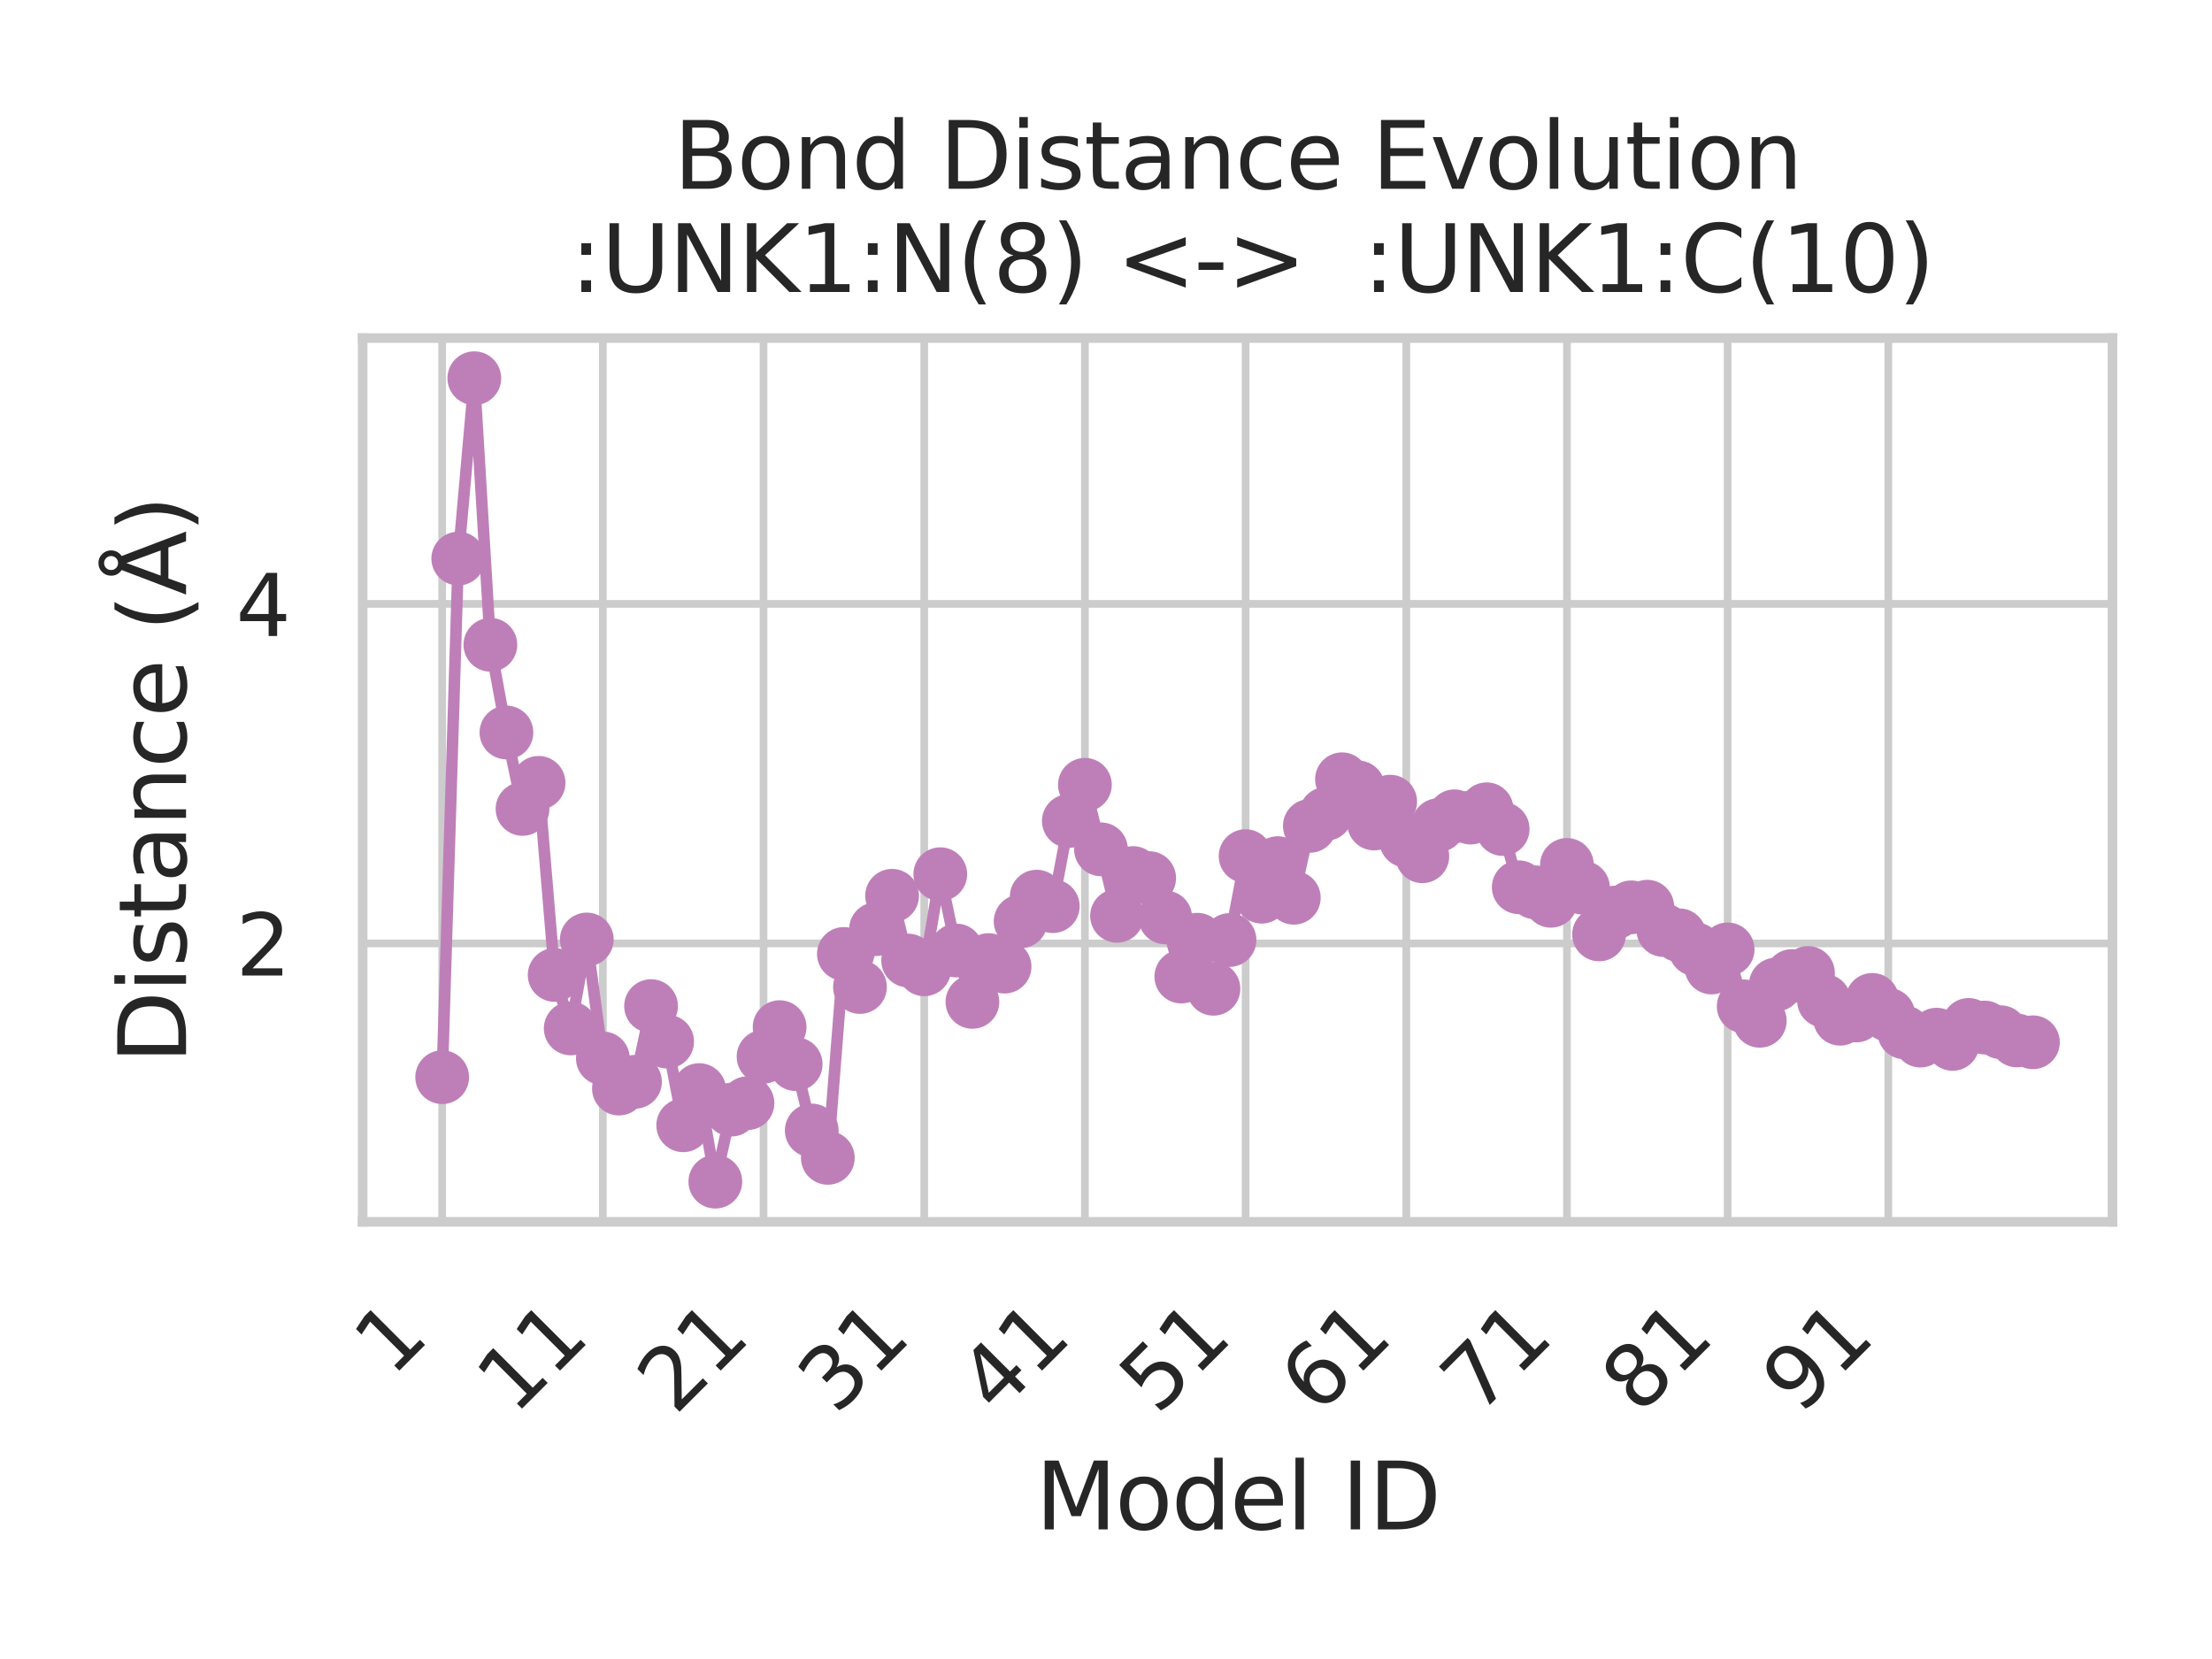 <?xml version="1.0" encoding="utf-8" standalone="no"?>
<!DOCTYPE svg PUBLIC "-//W3C//DTD SVG 1.1//EN"
  "http://www.w3.org/Graphics/SVG/1.1/DTD/svg11.dtd">
<svg xmlns:xlink="http://www.w3.org/1999/xlink" width="288pt" height="216pt" viewBox="0 0 288 216" xmlns="http://www.w3.org/2000/svg" version="1.1">
 <defs>
  <style type="text/css">*{stroke-linejoin: round; stroke-linecap: butt}</style>
 </defs>
 <g id="figure_1">
  <g id="patch_1">
   <path d="M 0 216 
L 288 216 
L 288 0 
L 0 0 
z
" style="fill: #ffffff"/>
  </g>
  <g id="axes_1">
   <g id="patch_2">
    <path d="M 47.216 159.079 
L 275.04 159.079 
L 275.04 44.016 
L 47.216 44.016 
z
" style="fill: #ffffff"/>
   </g>
   <g id="matplotlib.axis_1">
    <g id="xtick_1">
     <g id="line2d_1">
      <path d="M 57.572 159.079 
L 57.572 44.016 
" clip-path="url(#p41e2ea36af)" style="fill: none; stroke: #cccccc; stroke-linecap: round"/>
     </g>
     <g id="text_1">
      <!-- 1 -->
      <g style="fill: #262626" transform="translate(51.005 179.438) rotate(-45) scale(0.11 -0.11)">
       <defs>
        <path id="DejaVuSans-31" d="M 794 531 
L 1825 531 
L 1825 4091 
L 703 3866 
L 703 4441 
L 1819 4666 
L 2450 4666 
L 2450 531 
L 3481 531 
L 3481 0 
L 794 0 
L 794 531 
z
" transform="scale(0.016)"/>
       </defs>
       <use xlink:href="#DejaVuSans-31"/>
      </g>
     </g>
    </g>
    <g id="xtick_2">
     <g id="line2d_2">
      <path d="M 78.492 159.079 
L 78.492 44.016 
" clip-path="url(#p41e2ea36af)" style="fill: none; stroke: #cccccc; stroke-linecap: round"/>
     </g>
     <g id="text_2">
      <!-- 11 -->
      <g style="fill: #262626" transform="translate(66.977 184.387) rotate(-45) scale(0.11 -0.11)">
       <use xlink:href="#DejaVuSans-31"/>
       <use xlink:href="#DejaVuSans-31" x="63.623"/>
      </g>
     </g>
    </g>
    <g id="xtick_3">
     <g id="line2d_3">
      <path d="M 99.413 159.079 
L 99.413 44.016 
" clip-path="url(#p41e2ea36af)" style="fill: none; stroke: #cccccc; stroke-linecap: round"/>
     </g>
     <g id="text_3">
      <!-- 21 -->
      <g style="fill: #262626" transform="translate(87.897 184.387) rotate(-45) scale(0.11 -0.11)">
       <defs>
        <path id="DejaVuSans-32" d="M 1228 531 
L 3431 531 
L 3431 0 
L 469 0 
L 469 531 
Q 828 903 1448 1529 
Q 2069 2156 2228 2338 
Q 2531 2678 2651 2914 
Q 2772 3150 2772 3378 
Q 2772 3750 2511 3984 
Q 2250 4219 1831 4219 
Q 1534 4219 1204 4116 
Q 875 4013 500 3803 
L 500 4441 
Q 881 4594 1212 4672 
Q 1544 4750 1819 4750 
Q 2544 4750 2975 4387 
Q 3406 4025 3406 3419 
Q 3406 3131 3298 2873 
Q 3191 2616 2906 2266 
Q 2828 2175 2409 1742 
Q 1991 1309 1228 531 
z
" transform="scale(0.016)"/>
       </defs>
       <use xlink:href="#DejaVuSans-32"/>
       <use xlink:href="#DejaVuSans-31" x="63.623"/>
      </g>
     </g>
    </g>
    <g id="xtick_4">
     <g id="line2d_4">
      <path d="M 120.333 159.079 
L 120.333 44.016 
" clip-path="url(#p41e2ea36af)" style="fill: none; stroke: #cccccc; stroke-linecap: round"/>
     </g>
     <g id="text_4">
      <!-- 31 -->
      <g style="fill: #262626" transform="translate(108.818 184.387) rotate(-45) scale(0.11 -0.11)">
       <defs>
        <path id="DejaVuSans-33" d="M 2597 2516 
Q 3050 2419 3304 2112 
Q 3559 1806 3559 1356 
Q 3559 666 3084 287 
Q 2609 -91 1734 -91 
Q 1441 -91 1130 -33 
Q 819 25 488 141 
L 488 750 
Q 750 597 1062 519 
Q 1375 441 1716 441 
Q 2309 441 2620 675 
Q 2931 909 2931 1356 
Q 2931 1769 2642 2001 
Q 2353 2234 1838 2234 
L 1294 2234 
L 1294 2753 
L 1863 2753 
Q 2328 2753 2575 2939 
Q 2822 3125 2822 3475 
Q 2822 3834 2567 4026 
Q 2313 4219 1838 4219 
Q 1578 4219 1281 4162 
Q 984 4106 628 3988 
L 628 4550 
Q 988 4650 1302 4700 
Q 1616 4750 1894 4750 
Q 2613 4750 3031 4423 
Q 3450 4097 3450 3541 
Q 3450 3153 3228 2886 
Q 3006 2619 2597 2516 
z
" transform="scale(0.016)"/>
       </defs>
       <use xlink:href="#DejaVuSans-33"/>
       <use xlink:href="#DejaVuSans-31" x="63.623"/>
      </g>
     </g>
    </g>
    <g id="xtick_5">
     <g id="line2d_5">
      <path d="M 141.254 159.079 
L 141.254 44.016 
" clip-path="url(#p41e2ea36af)" style="fill: none; stroke: #cccccc; stroke-linecap: round"/>
     </g>
     <g id="text_5">
      <!-- 41 -->
      <g style="fill: #262626" transform="translate(129.738 184.387) rotate(-45) scale(0.11 -0.11)">
       <defs>
        <path id="DejaVuSans-34" d="M 2419 4116 
L 825 1625 
L 2419 1625 
L 2419 4116 
z
M 2253 4666 
L 3047 4666 
L 3047 1625 
L 3713 1625 
L 3713 1100 
L 3047 1100 
L 3047 0 
L 2419 0 
L 2419 1100 
L 313 1100 
L 313 1709 
L 2253 4666 
z
" transform="scale(0.016)"/>
       </defs>
       <use xlink:href="#DejaVuSans-34"/>
       <use xlink:href="#DejaVuSans-31" x="63.623"/>
      </g>
     </g>
    </g>
    <g id="xtick_6">
     <g id="line2d_6">
      <path d="M 162.174 159.079 
L 162.174 44.016 
" clip-path="url(#p41e2ea36af)" style="fill: none; stroke: #cccccc; stroke-linecap: round"/>
     </g>
     <g id="text_6">
      <!-- 51 -->
      <g style="fill: #262626" transform="translate(150.659 184.387) rotate(-45) scale(0.11 -0.11)">
       <defs>
        <path id="DejaVuSans-35" d="M 691 4666 
L 3169 4666 
L 3169 4134 
L 1269 4134 
L 1269 2991 
Q 1406 3038 1543 3061 
Q 1681 3084 1819 3084 
Q 2600 3084 3056 2656 
Q 3513 2228 3513 1497 
Q 3513 744 3044 326 
Q 2575 -91 1722 -91 
Q 1428 -91 1123 -41 
Q 819 9 494 109 
L 494 744 
Q 775 591 1075 516 
Q 1375 441 1709 441 
Q 2250 441 2565 725 
Q 2881 1009 2881 1497 
Q 2881 1984 2565 2268 
Q 2250 2553 1709 2553 
Q 1456 2553 1204 2497 
Q 953 2441 691 2322 
L 691 4666 
z
" transform="scale(0.016)"/>
       </defs>
       <use xlink:href="#DejaVuSans-35"/>
       <use xlink:href="#DejaVuSans-31" x="63.623"/>
      </g>
     </g>
    </g>
    <g id="xtick_7">
     <g id="line2d_7">
      <path d="M 183.095 159.079 
L 183.095 44.016 
" clip-path="url(#p41e2ea36af)" style="fill: none; stroke: #cccccc; stroke-linecap: round"/>
     </g>
     <g id="text_7">
      <!-- 61 -->
      <g style="fill: #262626" transform="translate(171.579 184.387) rotate(-45) scale(0.11 -0.11)">
       <defs>
        <path id="DejaVuSans-36" d="M 2113 2584 
Q 1688 2584 1439 2293 
Q 1191 2003 1191 1497 
Q 1191 994 1439 701 
Q 1688 409 2113 409 
Q 2538 409 2786 701 
Q 3034 994 3034 1497 
Q 3034 2003 2786 2293 
Q 2538 2584 2113 2584 
z
M 3366 4563 
L 3366 3988 
Q 3128 4100 2886 4159 
Q 2644 4219 2406 4219 
Q 1781 4219 1451 3797 
Q 1122 3375 1075 2522 
Q 1259 2794 1537 2939 
Q 1816 3084 2150 3084 
Q 2853 3084 3261 2657 
Q 3669 2231 3669 1497 
Q 3669 778 3244 343 
Q 2819 -91 2113 -91 
Q 1303 -91 875 529 
Q 447 1150 447 2328 
Q 447 3434 972 4092 
Q 1497 4750 2381 4750 
Q 2619 4750 2861 4703 
Q 3103 4656 3366 4563 
z
" transform="scale(0.016)"/>
       </defs>
       <use xlink:href="#DejaVuSans-36"/>
       <use xlink:href="#DejaVuSans-31" x="63.623"/>
      </g>
     </g>
    </g>
    <g id="xtick_8">
     <g id="line2d_8">
      <path d="M 204.015 159.079 
L 204.015 44.016 
" clip-path="url(#p41e2ea36af)" style="fill: none; stroke: #cccccc; stroke-linecap: round"/>
     </g>
     <g id="text_8">
      <!-- 71 -->
      <g style="fill: #262626" transform="translate(192.5 184.387) rotate(-45) scale(0.11 -0.11)">
       <defs>
        <path id="DejaVuSans-37" d="M 525 4666 
L 3525 4666 
L 3525 4397 
L 1831 0 
L 1172 0 
L 2766 4134 
L 525 4134 
L 525 4666 
z
" transform="scale(0.016)"/>
       </defs>
       <use xlink:href="#DejaVuSans-37"/>
       <use xlink:href="#DejaVuSans-31" x="63.623"/>
      </g>
     </g>
    </g>
    <g id="xtick_9">
     <g id="line2d_9">
      <path d="M 224.936 159.079 
L 224.936 44.016 
" clip-path="url(#p41e2ea36af)" style="fill: none; stroke: #cccccc; stroke-linecap: round"/>
     </g>
     <g id="text_9">
      <!-- 81 -->
      <g style="fill: #262626" transform="translate(213.42 184.387) rotate(-45) scale(0.11 -0.11)">
       <defs>
        <path id="DejaVuSans-38" d="M 2034 2216 
Q 1584 2216 1326 1975 
Q 1069 1734 1069 1313 
Q 1069 891 1326 650 
Q 1584 409 2034 409 
Q 2484 409 2743 651 
Q 3003 894 3003 1313 
Q 3003 1734 2745 1975 
Q 2488 2216 2034 2216 
z
M 1403 2484 
Q 997 2584 770 2862 
Q 544 3141 544 3541 
Q 544 4100 942 4425 
Q 1341 4750 2034 4750 
Q 2731 4750 3128 4425 
Q 3525 4100 3525 3541 
Q 3525 3141 3298 2862 
Q 3072 2584 2669 2484 
Q 3125 2378 3379 2068 
Q 3634 1759 3634 1313 
Q 3634 634 3220 271 
Q 2806 -91 2034 -91 
Q 1263 -91 848 271 
Q 434 634 434 1313 
Q 434 1759 690 2068 
Q 947 2378 1403 2484 
z
M 1172 3481 
Q 1172 3119 1398 2916 
Q 1625 2713 2034 2713 
Q 2441 2713 2670 2916 
Q 2900 3119 2900 3481 
Q 2900 3844 2670 4047 
Q 2441 4250 2034 4250 
Q 1625 4250 1398 4047 
Q 1172 3844 1172 3481 
z
" transform="scale(0.016)"/>
       </defs>
       <use xlink:href="#DejaVuSans-38"/>
       <use xlink:href="#DejaVuSans-31" x="63.623"/>
      </g>
     </g>
    </g>
    <g id="xtick_10">
     <g id="line2d_10">
      <path d="M 245.856 159.079 
L 245.856 44.016 
" clip-path="url(#p41e2ea36af)" style="fill: none; stroke: #cccccc; stroke-linecap: round"/>
     </g>
     <g id="text_10">
      <!-- 91 -->
      <g style="fill: #262626" transform="translate(234.341 184.387) rotate(-45) scale(0.11 -0.11)">
       <defs>
        <path id="DejaVuSans-39" d="M 703 97 
L 703 672 
Q 941 559 1184 500 
Q 1428 441 1663 441 
Q 2288 441 2617 861 
Q 2947 1281 2994 2138 
Q 2813 1869 2534 1725 
Q 2256 1581 1919 1581 
Q 1219 1581 811 2004 
Q 403 2428 403 3163 
Q 403 3881 828 4315 
Q 1253 4750 1959 4750 
Q 2769 4750 3195 4129 
Q 3622 3509 3622 2328 
Q 3622 1225 3098 567 
Q 2575 -91 1691 -91 
Q 1453 -91 1209 -44 
Q 966 3 703 97 
z
M 1959 2075 
Q 2384 2075 2632 2365 
Q 2881 2656 2881 3163 
Q 2881 3666 2632 3958 
Q 2384 4250 1959 4250 
Q 1534 4250 1286 3958 
Q 1038 3666 1038 3163 
Q 1038 2656 1286 2365 
Q 1534 2075 1959 2075 
z
" transform="scale(0.016)"/>
       </defs>
       <use xlink:href="#DejaVuSans-39"/>
       <use xlink:href="#DejaVuSans-31" x="63.623"/>
      </g>
     </g>
    </g>
    <g id="text_11">
     <!-- Model ID -->
     <g style="fill: #262626" transform="translate(134.815 199.123) scale(0.12 -0.12)">
      <defs>
       <path id="DejaVuSans-4d" d="M 628 4666 
L 1569 4666 
L 2759 1491 
L 3956 4666 
L 4897 4666 
L 4897 0 
L 4281 0 
L 4281 4097 
L 3078 897 
L 2444 897 
L 1241 4097 
L 1241 0 
L 628 0 
L 628 4666 
z
" transform="scale(0.016)"/>
       <path id="DejaVuSans-6f" d="M 1959 3097 
Q 1497 3097 1228 2736 
Q 959 2375 959 1747 
Q 959 1119 1226 758 
Q 1494 397 1959 397 
Q 2419 397 2687 759 
Q 2956 1122 2956 1747 
Q 2956 2369 2687 2733 
Q 2419 3097 1959 3097 
z
M 1959 3584 
Q 2709 3584 3137 3096 
Q 3566 2609 3566 1747 
Q 3566 888 3137 398 
Q 2709 -91 1959 -91 
Q 1206 -91 779 398 
Q 353 888 353 1747 
Q 353 2609 779 3096 
Q 1206 3584 1959 3584 
z
" transform="scale(0.016)"/>
       <path id="DejaVuSans-64" d="M 2906 2969 
L 2906 4863 
L 3481 4863 
L 3481 0 
L 2906 0 
L 2906 525 
Q 2725 213 2448 61 
Q 2172 -91 1784 -91 
Q 1150 -91 751 415 
Q 353 922 353 1747 
Q 353 2572 751 3078 
Q 1150 3584 1784 3584 
Q 2172 3584 2448 3432 
Q 2725 3281 2906 2969 
z
M 947 1747 
Q 947 1113 1208 752 
Q 1469 391 1925 391 
Q 2381 391 2643 752 
Q 2906 1113 2906 1747 
Q 2906 2381 2643 2742 
Q 2381 3103 1925 3103 
Q 1469 3103 1208 2742 
Q 947 2381 947 1747 
z
" transform="scale(0.016)"/>
       <path id="DejaVuSans-65" d="M 3597 1894 
L 3597 1613 
L 953 1613 
Q 991 1019 1311 708 
Q 1631 397 2203 397 
Q 2534 397 2845 478 
Q 3156 559 3463 722 
L 3463 178 
Q 3153 47 2828 -22 
Q 2503 -91 2169 -91 
Q 1331 -91 842 396 
Q 353 884 353 1716 
Q 353 2575 817 3079 
Q 1281 3584 2069 3584 
Q 2775 3584 3186 3129 
Q 3597 2675 3597 1894 
z
M 3022 2063 
Q 3016 2534 2758 2815 
Q 2500 3097 2075 3097 
Q 1594 3097 1305 2825 
Q 1016 2553 972 2059 
L 3022 2063 
z
" transform="scale(0.016)"/>
       <path id="DejaVuSans-6c" d="M 603 4863 
L 1178 4863 
L 1178 0 
L 603 0 
L 603 4863 
z
" transform="scale(0.016)"/>
       <path id="DejaVuSans-20" transform="scale(0.016)"/>
       <path id="DejaVuSans-49" d="M 628 4666 
L 1259 4666 
L 1259 0 
L 628 0 
L 628 4666 
z
" transform="scale(0.016)"/>
       <path id="DejaVuSans-44" d="M 1259 4147 
L 1259 519 
L 2022 519 
Q 2988 519 3436 956 
Q 3884 1394 3884 2338 
Q 3884 3275 3436 3711 
Q 2988 4147 2022 4147 
L 1259 4147 
z
M 628 4666 
L 1925 4666 
Q 3281 4666 3915 4102 
Q 4550 3538 4550 2338 
Q 4550 1131 3912 565 
Q 3275 0 1925 0 
L 628 0 
L 628 4666 
z
" transform="scale(0.016)"/>
      </defs>
      <use xlink:href="#DejaVuSans-4d"/>
      <use xlink:href="#DejaVuSans-6f" x="86.279"/>
      <use xlink:href="#DejaVuSans-64" x="147.461"/>
      <use xlink:href="#DejaVuSans-65" x="210.938"/>
      <use xlink:href="#DejaVuSans-6c" x="272.461"/>
      <use xlink:href="#DejaVuSans-20" x="300.244"/>
      <use xlink:href="#DejaVuSans-49" x="332.031"/>
      <use xlink:href="#DejaVuSans-44" x="361.523"/>
     </g>
    </g>
   </g>
   <g id="matplotlib.axis_2">
    <g id="ytick_1">
     <g id="line2d_11">
      <path d="M 47.216 122.832 
L 275.04 122.832 
" clip-path="url(#p41e2ea36af)" style="fill: none; stroke: #cccccc; stroke-linecap: round"/>
     </g>
     <g id="text_12">
      <!-- 2 -->
      <g style="fill: #262626" transform="translate(30.718 127.011) scale(0.11 -0.11)">
       <use xlink:href="#DejaVuSans-32"/>
      </g>
     </g>
    </g>
    <g id="ytick_2">
     <g id="line2d_12">
      <path d="M 47.216 78.624 
L 275.04 78.624 
" clip-path="url(#p41e2ea36af)" style="fill: none; stroke: #cccccc; stroke-linecap: round"/>
     </g>
     <g id="text_13">
      <!-- 4 -->
      <g style="fill: #262626" transform="translate(30.718 82.803) scale(0.11 -0.11)">
       <use xlink:href="#DejaVuSans-34"/>
      </g>
     </g>
    </g>
    <g id="text_14">
     <!-- Distance (Å) -->
     <g style="fill: #262626" transform="translate(24.222 138.476) rotate(-90) scale(0.12 -0.12)">
      <defs>
       <path id="DejaVuSans-69" d="M 603 3500 
L 1178 3500 
L 1178 0 
L 603 0 
L 603 3500 
z
M 603 4863 
L 1178 4863 
L 1178 4134 
L 603 4134 
L 603 4863 
z
" transform="scale(0.016)"/>
       <path id="DejaVuSans-73" d="M 2834 3397 
L 2834 2853 
Q 2591 2978 2328 3040 
Q 2066 3103 1784 3103 
Q 1356 3103 1142 2972 
Q 928 2841 928 2578 
Q 928 2378 1081 2264 
Q 1234 2150 1697 2047 
L 1894 2003 
Q 2506 1872 2764 1633 
Q 3022 1394 3022 966 
Q 3022 478 2636 193 
Q 2250 -91 1575 -91 
Q 1294 -91 989 -36 
Q 684 19 347 128 
L 347 722 
Q 666 556 975 473 
Q 1284 391 1588 391 
Q 1994 391 2212 530 
Q 2431 669 2431 922 
Q 2431 1156 2273 1281 
Q 2116 1406 1581 1522 
L 1381 1569 
Q 847 1681 609 1914 
Q 372 2147 372 2553 
Q 372 3047 722 3315 
Q 1072 3584 1716 3584 
Q 2034 3584 2315 3537 
Q 2597 3491 2834 3397 
z
" transform="scale(0.016)"/>
       <path id="DejaVuSans-74" d="M 1172 4494 
L 1172 3500 
L 2356 3500 
L 2356 3053 
L 1172 3053 
L 1172 1153 
Q 1172 725 1289 603 
Q 1406 481 1766 481 
L 2356 481 
L 2356 0 
L 1766 0 
Q 1100 0 847 248 
Q 594 497 594 1153 
L 594 3053 
L 172 3053 
L 172 3500 
L 594 3500 
L 594 4494 
L 1172 4494 
z
" transform="scale(0.016)"/>
       <path id="DejaVuSans-61" d="M 2194 1759 
Q 1497 1759 1228 1600 
Q 959 1441 959 1056 
Q 959 750 1161 570 
Q 1363 391 1709 391 
Q 2188 391 2477 730 
Q 2766 1069 2766 1631 
L 2766 1759 
L 2194 1759 
z
M 3341 1997 
L 3341 0 
L 2766 0 
L 2766 531 
Q 2569 213 2275 61 
Q 1981 -91 1556 -91 
Q 1019 -91 701 211 
Q 384 513 384 1019 
Q 384 1609 779 1909 
Q 1175 2209 1959 2209 
L 2766 2209 
L 2766 2266 
Q 2766 2663 2505 2880 
Q 2244 3097 1772 3097 
Q 1472 3097 1187 3025 
Q 903 2953 641 2809 
L 641 3341 
Q 956 3463 1253 3523 
Q 1550 3584 1831 3584 
Q 2591 3584 2966 3190 
Q 3341 2797 3341 1997 
z
" transform="scale(0.016)"/>
       <path id="DejaVuSans-6e" d="M 3513 2113 
L 3513 0 
L 2938 0 
L 2938 2094 
Q 2938 2591 2744 2837 
Q 2550 3084 2163 3084 
Q 1697 3084 1428 2787 
Q 1159 2491 1159 1978 
L 1159 0 
L 581 0 
L 581 3500 
L 1159 3500 
L 1159 2956 
Q 1366 3272 1645 3428 
Q 1925 3584 2291 3584 
Q 2894 3584 3203 3211 
Q 3513 2838 3513 2113 
z
" transform="scale(0.016)"/>
       <path id="DejaVuSans-63" d="M 3122 3366 
L 3122 2828 
Q 2878 2963 2633 3030 
Q 2388 3097 2138 3097 
Q 1578 3097 1268 2742 
Q 959 2388 959 1747 
Q 959 1106 1268 751 
Q 1578 397 2138 397 
Q 2388 397 2633 464 
Q 2878 531 3122 666 
L 3122 134 
Q 2881 22 2623 -34 
Q 2366 -91 2075 -91 
Q 1284 -91 818 406 
Q 353 903 353 1747 
Q 353 2603 823 3093 
Q 1294 3584 2113 3584 
Q 2378 3584 2631 3529 
Q 2884 3475 3122 3366 
z
" transform="scale(0.016)"/>
       <path id="DejaVuSans-28" d="M 1984 4856 
Q 1566 4138 1362 3434 
Q 1159 2731 1159 2009 
Q 1159 1288 1364 580 
Q 1569 -128 1984 -844 
L 1484 -844 
Q 1016 -109 783 600 
Q 550 1309 550 2009 
Q 550 2706 781 3412 
Q 1013 4119 1484 4856 
L 1984 4856 
z
" transform="scale(0.016)"/>
       <path id="DejaVuSans-c5" d="M 2663 5081 
Q 2663 5278 2523 5417 
Q 2384 5556 2188 5556 
Q 1988 5556 1852 5420 
Q 1716 5284 1716 5081 
Q 1716 4884 1853 4746 
Q 1991 4609 2188 4609 
Q 2384 4609 2523 4746 
Q 2663 4884 2663 5081 
z
M 2188 4044 
L 1338 1722 
L 3041 1722 
L 2188 4044 
z
M 1716 4366 
Q 1525 4494 1428 4673 
Q 1331 4853 1331 5081 
Q 1331 5441 1579 5691 
Q 1828 5941 2188 5941 
Q 2544 5941 2795 5689 
Q 3047 5438 3047 5081 
Q 3047 4863 2948 4678 
Q 2850 4494 2663 4366 
L 4325 0 
L 3669 0 
L 3244 1197 
L 1141 1197 
L 716 0 
L 50 0 
L 1716 4366 
z
" transform="scale(0.016)"/>
       <path id="DejaVuSans-29" d="M 513 4856 
L 1013 4856 
Q 1481 4119 1714 3412 
Q 1947 2706 1947 2009 
Q 1947 1309 1714 600 
Q 1481 -109 1013 -844 
L 513 -844 
Q 928 -128 1133 580 
Q 1338 1288 1338 2009 
Q 1338 2731 1133 3434 
Q 928 4138 513 4856 
z
" transform="scale(0.016)"/>
      </defs>
      <use xlink:href="#DejaVuSans-44"/>
      <use xlink:href="#DejaVuSans-69" x="77.002"/>
      <use xlink:href="#DejaVuSans-73" x="104.785"/>
      <use xlink:href="#DejaVuSans-74" x="156.885"/>
      <use xlink:href="#DejaVuSans-61" x="196.094"/>
      <use xlink:href="#DejaVuSans-6e" x="257.373"/>
      <use xlink:href="#DejaVuSans-63" x="320.752"/>
      <use xlink:href="#DejaVuSans-65" x="375.732"/>
      <use xlink:href="#DejaVuSans-20" x="437.256"/>
      <use xlink:href="#DejaVuSans-28" x="469.043"/>
      <use xlink:href="#DejaVuSans-c5" x="508.057"/>
      <use xlink:href="#DejaVuSans-29" x="576.465"/>
     </g>
    </g>
   </g>
   <g id="line2d_13">
    <path d="M 57.572 140.249 
L 59.664 72.725 
L 61.756 49.246 
L 63.848 83.949 
L 65.94 95.372 
L 68.032 105.32 
L 70.124 101.925 
L 72.216 126.938 
L 74.308 133.901 
L 76.4 122.32 
L 78.492 137.802 
L 80.584 141.731 
L 82.676 140.851 
L 84.768 130.993 
L 86.861 135.617 
L 88.953 146.511 
L 91.045 141.928 
L 93.137 153.849 
L 95.229 144.473 
L 97.321 143.633 
L 99.413 137.577 
L 101.505 133.733 
L 103.597 138.548 
L 105.689 147.187 
L 107.781 150.752 
L 109.873 124.202 
L 111.965 128.507 
L 114.057 120.977 
L 116.149 116.63 
L 118.241 125.059 
L 120.333 126.203 
L 122.425 113.82 
L 124.517 123.755 
L 126.609 130.445 
L 128.701 125.001 
L 130.793 125.853 
L 132.886 119.962 
L 134.978 116.74 
L 137.07 117.982 
L 139.162 106.892 
L 141.254 102.179 
L 143.346 110.582 
L 145.438 119.24 
L 147.53 113.671 
L 149.622 114.328 
L 151.714 119.446 
L 153.806 127.149 
L 155.898 122.352 
L 157.99 128.736 
L 160.082 122.39 
L 162.174 111.468 
L 164.266 116.749 
L 166.358 112.379 
L 168.45 116.885 
L 170.542 107.526 
L 172.634 105.968 
L 174.726 101.46 
L 176.818 102.523 
L 178.911 107.222 
L 181.003 104.376 
L 183.095 109.459 
L 185.187 111.482 
L 187.279 107.428 
L 189.371 106.282 
L 191.463 106.447 
L 193.555 105.366 
L 195.647 107.938 
L 197.739 115.516 
L 199.831 116.175 
L 201.923 117.282 
L 204.015 112.615 
L 206.107 115.58 
L 208.199 121.658 
L 210.291 118.814 
L 212.383 118.135 
L 214.475 118.052 
L 216.567 121.087 
L 218.659 121.777 
L 220.751 123.596 
L 222.843 125.968 
L 224.936 123.607 
L 227.028 131.022 
L 229.12 132.905 
L 231.212 128.192 
L 233.304 127.079 
L 235.396 126.682 
L 237.488 130.301 
L 239.58 132.639 
L 241.672 132.219 
L 243.764 130.186 
L 245.856 132.137 
L 247.948 134.414 
L 250.04 135.486 
L 252.132 134.713 
L 254.224 135.914 
L 256.316 133.446 
L 258.408 133.783 
L 260.5 134.398 
L 262.592 135.466 
L 264.684 135.705 
" clip-path="url(#p41e2ea36af)" style="fill: none; stroke: #be7fb8; stroke-width: 1.5; stroke-linecap: round"/>
    <defs>
     <path id="m39cfc7af18" d="M 0 3 
C 0.796 3 1.559 2.684 2.121 2.121 
C 2.684 1.559 3 0.796 3 0 
C 3 -0.796 2.684 -1.559 2.121 -2.121 
C 1.559 -2.684 0.796 -3 0 -3 
C -0.796 -3 -1.559 -2.684 -2.121 -2.121 
C -2.684 -1.559 -3 -0.796 -3 0 
C -3 0.796 -2.684 1.559 -2.121 2.121 
C -1.559 2.684 -0.796 3 0 3 
z
" style="stroke: #be7fb8"/>
    </defs>
    <g clip-path="url(#p41e2ea36af)">
     <use xlink:href="#m39cfc7af18" x="57.572" y="140.249" style="fill: #be7fb8; stroke: #be7fb8"/>
     <use xlink:href="#m39cfc7af18" x="59.664" y="72.725" style="fill: #be7fb8; stroke: #be7fb8"/>
     <use xlink:href="#m39cfc7af18" x="61.756" y="49.246" style="fill: #be7fb8; stroke: #be7fb8"/>
     <use xlink:href="#m39cfc7af18" x="63.848" y="83.949" style="fill: #be7fb8; stroke: #be7fb8"/>
     <use xlink:href="#m39cfc7af18" x="65.94" y="95.372" style="fill: #be7fb8; stroke: #be7fb8"/>
     <use xlink:href="#m39cfc7af18" x="68.032" y="105.32" style="fill: #be7fb8; stroke: #be7fb8"/>
     <use xlink:href="#m39cfc7af18" x="70.124" y="101.925" style="fill: #be7fb8; stroke: #be7fb8"/>
     <use xlink:href="#m39cfc7af18" x="72.216" y="126.938" style="fill: #be7fb8; stroke: #be7fb8"/>
     <use xlink:href="#m39cfc7af18" x="74.308" y="133.901" style="fill: #be7fb8; stroke: #be7fb8"/>
     <use xlink:href="#m39cfc7af18" x="76.4" y="122.32" style="fill: #be7fb8; stroke: #be7fb8"/>
     <use xlink:href="#m39cfc7af18" x="78.492" y="137.802" style="fill: #be7fb8; stroke: #be7fb8"/>
     <use xlink:href="#m39cfc7af18" x="80.584" y="141.731" style="fill: #be7fb8; stroke: #be7fb8"/>
     <use xlink:href="#m39cfc7af18" x="82.676" y="140.851" style="fill: #be7fb8; stroke: #be7fb8"/>
     <use xlink:href="#m39cfc7af18" x="84.768" y="130.993" style="fill: #be7fb8; stroke: #be7fb8"/>
     <use xlink:href="#m39cfc7af18" x="86.861" y="135.617" style="fill: #be7fb8; stroke: #be7fb8"/>
     <use xlink:href="#m39cfc7af18" x="88.953" y="146.511" style="fill: #be7fb8; stroke: #be7fb8"/>
     <use xlink:href="#m39cfc7af18" x="91.045" y="141.928" style="fill: #be7fb8; stroke: #be7fb8"/>
     <use xlink:href="#m39cfc7af18" x="93.137" y="153.849" style="fill: #be7fb8; stroke: #be7fb8"/>
     <use xlink:href="#m39cfc7af18" x="95.229" y="144.473" style="fill: #be7fb8; stroke: #be7fb8"/>
     <use xlink:href="#m39cfc7af18" x="97.321" y="143.633" style="fill: #be7fb8; stroke: #be7fb8"/>
     <use xlink:href="#m39cfc7af18" x="99.413" y="137.577" style="fill: #be7fb8; stroke: #be7fb8"/>
     <use xlink:href="#m39cfc7af18" x="101.505" y="133.733" style="fill: #be7fb8; stroke: #be7fb8"/>
     <use xlink:href="#m39cfc7af18" x="103.597" y="138.548" style="fill: #be7fb8; stroke: #be7fb8"/>
     <use xlink:href="#m39cfc7af18" x="105.689" y="147.187" style="fill: #be7fb8; stroke: #be7fb8"/>
     <use xlink:href="#m39cfc7af18" x="107.781" y="150.752" style="fill: #be7fb8; stroke: #be7fb8"/>
     <use xlink:href="#m39cfc7af18" x="109.873" y="124.202" style="fill: #be7fb8; stroke: #be7fb8"/>
     <use xlink:href="#m39cfc7af18" x="111.965" y="128.507" style="fill: #be7fb8; stroke: #be7fb8"/>
     <use xlink:href="#m39cfc7af18" x="114.057" y="120.977" style="fill: #be7fb8; stroke: #be7fb8"/>
     <use xlink:href="#m39cfc7af18" x="116.149" y="116.63" style="fill: #be7fb8; stroke: #be7fb8"/>
     <use xlink:href="#m39cfc7af18" x="118.241" y="125.059" style="fill: #be7fb8; stroke: #be7fb8"/>
     <use xlink:href="#m39cfc7af18" x="120.333" y="126.203" style="fill: #be7fb8; stroke: #be7fb8"/>
     <use xlink:href="#m39cfc7af18" x="122.425" y="113.82" style="fill: #be7fb8; stroke: #be7fb8"/>
     <use xlink:href="#m39cfc7af18" x="124.517" y="123.755" style="fill: #be7fb8; stroke: #be7fb8"/>
     <use xlink:href="#m39cfc7af18" x="126.609" y="130.445" style="fill: #be7fb8; stroke: #be7fb8"/>
     <use xlink:href="#m39cfc7af18" x="128.701" y="125.001" style="fill: #be7fb8; stroke: #be7fb8"/>
     <use xlink:href="#m39cfc7af18" x="130.793" y="125.853" style="fill: #be7fb8; stroke: #be7fb8"/>
     <use xlink:href="#m39cfc7af18" x="132.886" y="119.962" style="fill: #be7fb8; stroke: #be7fb8"/>
     <use xlink:href="#m39cfc7af18" x="134.978" y="116.74" style="fill: #be7fb8; stroke: #be7fb8"/>
     <use xlink:href="#m39cfc7af18" x="137.07" y="117.982" style="fill: #be7fb8; stroke: #be7fb8"/>
     <use xlink:href="#m39cfc7af18" x="139.162" y="106.892" style="fill: #be7fb8; stroke: #be7fb8"/>
     <use xlink:href="#m39cfc7af18" x="141.254" y="102.179" style="fill: #be7fb8; stroke: #be7fb8"/>
     <use xlink:href="#m39cfc7af18" x="143.346" y="110.582" style="fill: #be7fb8; stroke: #be7fb8"/>
     <use xlink:href="#m39cfc7af18" x="145.438" y="119.24" style="fill: #be7fb8; stroke: #be7fb8"/>
     <use xlink:href="#m39cfc7af18" x="147.53" y="113.671" style="fill: #be7fb8; stroke: #be7fb8"/>
     <use xlink:href="#m39cfc7af18" x="149.622" y="114.328" style="fill: #be7fb8; stroke: #be7fb8"/>
     <use xlink:href="#m39cfc7af18" x="151.714" y="119.446" style="fill: #be7fb8; stroke: #be7fb8"/>
     <use xlink:href="#m39cfc7af18" x="153.806" y="127.149" style="fill: #be7fb8; stroke: #be7fb8"/>
     <use xlink:href="#m39cfc7af18" x="155.898" y="122.352" style="fill: #be7fb8; stroke: #be7fb8"/>
     <use xlink:href="#m39cfc7af18" x="157.99" y="128.736" style="fill: #be7fb8; stroke: #be7fb8"/>
     <use xlink:href="#m39cfc7af18" x="160.082" y="122.39" style="fill: #be7fb8; stroke: #be7fb8"/>
     <use xlink:href="#m39cfc7af18" x="162.174" y="111.468" style="fill: #be7fb8; stroke: #be7fb8"/>
     <use xlink:href="#m39cfc7af18" x="164.266" y="116.749" style="fill: #be7fb8; stroke: #be7fb8"/>
     <use xlink:href="#m39cfc7af18" x="166.358" y="112.379" style="fill: #be7fb8; stroke: #be7fb8"/>
     <use xlink:href="#m39cfc7af18" x="168.45" y="116.885" style="fill: #be7fb8; stroke: #be7fb8"/>
     <use xlink:href="#m39cfc7af18" x="170.542" y="107.526" style="fill: #be7fb8; stroke: #be7fb8"/>
     <use xlink:href="#m39cfc7af18" x="172.634" y="105.968" style="fill: #be7fb8; stroke: #be7fb8"/>
     <use xlink:href="#m39cfc7af18" x="174.726" y="101.46" style="fill: #be7fb8; stroke: #be7fb8"/>
     <use xlink:href="#m39cfc7af18" x="176.818" y="102.523" style="fill: #be7fb8; stroke: #be7fb8"/>
     <use xlink:href="#m39cfc7af18" x="178.911" y="107.222" style="fill: #be7fb8; stroke: #be7fb8"/>
     <use xlink:href="#m39cfc7af18" x="181.003" y="104.376" style="fill: #be7fb8; stroke: #be7fb8"/>
     <use xlink:href="#m39cfc7af18" x="183.095" y="109.459" style="fill: #be7fb8; stroke: #be7fb8"/>
     <use xlink:href="#m39cfc7af18" x="185.187" y="111.482" style="fill: #be7fb8; stroke: #be7fb8"/>
     <use xlink:href="#m39cfc7af18" x="187.279" y="107.428" style="fill: #be7fb8; stroke: #be7fb8"/>
     <use xlink:href="#m39cfc7af18" x="189.371" y="106.282" style="fill: #be7fb8; stroke: #be7fb8"/>
     <use xlink:href="#m39cfc7af18" x="191.463" y="106.447" style="fill: #be7fb8; stroke: #be7fb8"/>
     <use xlink:href="#m39cfc7af18" x="193.555" y="105.366" style="fill: #be7fb8; stroke: #be7fb8"/>
     <use xlink:href="#m39cfc7af18" x="195.647" y="107.938" style="fill: #be7fb8; stroke: #be7fb8"/>
     <use xlink:href="#m39cfc7af18" x="197.739" y="115.516" style="fill: #be7fb8; stroke: #be7fb8"/>
     <use xlink:href="#m39cfc7af18" x="199.831" y="116.175" style="fill: #be7fb8; stroke: #be7fb8"/>
     <use xlink:href="#m39cfc7af18" x="201.923" y="117.282" style="fill: #be7fb8; stroke: #be7fb8"/>
     <use xlink:href="#m39cfc7af18" x="204.015" y="112.615" style="fill: #be7fb8; stroke: #be7fb8"/>
     <use xlink:href="#m39cfc7af18" x="206.107" y="115.58" style="fill: #be7fb8; stroke: #be7fb8"/>
     <use xlink:href="#m39cfc7af18" x="208.199" y="121.658" style="fill: #be7fb8; stroke: #be7fb8"/>
     <use xlink:href="#m39cfc7af18" x="210.291" y="118.814" style="fill: #be7fb8; stroke: #be7fb8"/>
     <use xlink:href="#m39cfc7af18" x="212.383" y="118.135" style="fill: #be7fb8; stroke: #be7fb8"/>
     <use xlink:href="#m39cfc7af18" x="214.475" y="118.052" style="fill: #be7fb8; stroke: #be7fb8"/>
     <use xlink:href="#m39cfc7af18" x="216.567" y="121.087" style="fill: #be7fb8; stroke: #be7fb8"/>
     <use xlink:href="#m39cfc7af18" x="218.659" y="121.777" style="fill: #be7fb8; stroke: #be7fb8"/>
     <use xlink:href="#m39cfc7af18" x="220.751" y="123.596" style="fill: #be7fb8; stroke: #be7fb8"/>
     <use xlink:href="#m39cfc7af18" x="222.843" y="125.968" style="fill: #be7fb8; stroke: #be7fb8"/>
     <use xlink:href="#m39cfc7af18" x="224.936" y="123.607" style="fill: #be7fb8; stroke: #be7fb8"/>
     <use xlink:href="#m39cfc7af18" x="227.028" y="131.022" style="fill: #be7fb8; stroke: #be7fb8"/>
     <use xlink:href="#m39cfc7af18" x="229.12" y="132.905" style="fill: #be7fb8; stroke: #be7fb8"/>
     <use xlink:href="#m39cfc7af18" x="231.212" y="128.192" style="fill: #be7fb8; stroke: #be7fb8"/>
     <use xlink:href="#m39cfc7af18" x="233.304" y="127.079" style="fill: #be7fb8; stroke: #be7fb8"/>
     <use xlink:href="#m39cfc7af18" x="235.396" y="126.682" style="fill: #be7fb8; stroke: #be7fb8"/>
     <use xlink:href="#m39cfc7af18" x="237.488" y="130.301" style="fill: #be7fb8; stroke: #be7fb8"/>
     <use xlink:href="#m39cfc7af18" x="239.58" y="132.639" style="fill: #be7fb8; stroke: #be7fb8"/>
     <use xlink:href="#m39cfc7af18" x="241.672" y="132.219" style="fill: #be7fb8; stroke: #be7fb8"/>
     <use xlink:href="#m39cfc7af18" x="243.764" y="130.186" style="fill: #be7fb8; stroke: #be7fb8"/>
     <use xlink:href="#m39cfc7af18" x="245.856" y="132.137" style="fill: #be7fb8; stroke: #be7fb8"/>
     <use xlink:href="#m39cfc7af18" x="247.948" y="134.414" style="fill: #be7fb8; stroke: #be7fb8"/>
     <use xlink:href="#m39cfc7af18" x="250.04" y="135.486" style="fill: #be7fb8; stroke: #be7fb8"/>
     <use xlink:href="#m39cfc7af18" x="252.132" y="134.713" style="fill: #be7fb8; stroke: #be7fb8"/>
     <use xlink:href="#m39cfc7af18" x="254.224" y="135.914" style="fill: #be7fb8; stroke: #be7fb8"/>
     <use xlink:href="#m39cfc7af18" x="256.316" y="133.446" style="fill: #be7fb8; stroke: #be7fb8"/>
     <use xlink:href="#m39cfc7af18" x="258.408" y="133.783" style="fill: #be7fb8; stroke: #be7fb8"/>
     <use xlink:href="#m39cfc7af18" x="260.5" y="134.398" style="fill: #be7fb8; stroke: #be7fb8"/>
     <use xlink:href="#m39cfc7af18" x="262.592" y="135.466" style="fill: #be7fb8; stroke: #be7fb8"/>
     <use xlink:href="#m39cfc7af18" x="264.684" y="135.705" style="fill: #be7fb8; stroke: #be7fb8"/>
    </g>
   </g>
   <g id="patch_3">
    <path d="M 47.216 159.079 
L 47.216 44.016 
" style="fill: none; stroke: #cccccc; stroke-width: 1.25; stroke-linejoin: miter; stroke-linecap: square"/>
   </g>
   <g id="patch_4">
    <path d="M 275.04 159.079 
L 275.04 44.016 
" style="fill: none; stroke: #cccccc; stroke-width: 1.25; stroke-linejoin: miter; stroke-linecap: square"/>
   </g>
   <g id="patch_5">
    <path d="M 47.216 159.079 
L 275.04 159.079 
" style="fill: none; stroke: #cccccc; stroke-width: 1.25; stroke-linejoin: miter; stroke-linecap: square"/>
   </g>
   <g id="patch_6">
    <path d="M 47.216 44.016 
L 275.04 44.016 
" style="fill: none; stroke: #cccccc; stroke-width: 1.25; stroke-linejoin: miter; stroke-linecap: square"/>
   </g>
   <g id="text_15">
    <!-- Bond Distance Evolution -->
    <g style="fill: #262626" transform="translate(87.704 24.579) scale(0.12 -0.12)">
     <defs>
      <path id="DejaVuSans-42" d="M 1259 2228 
L 1259 519 
L 2272 519 
Q 2781 519 3026 730 
Q 3272 941 3272 1375 
Q 3272 1813 3026 2020 
Q 2781 2228 2272 2228 
L 1259 2228 
z
M 1259 4147 
L 1259 2741 
L 2194 2741 
Q 2656 2741 2882 2914 
Q 3109 3088 3109 3444 
Q 3109 3797 2882 3972 
Q 2656 4147 2194 4147 
L 1259 4147 
z
M 628 4666 
L 2241 4666 
Q 2963 4666 3353 4366 
Q 3744 4066 3744 3513 
Q 3744 3084 3544 2831 
Q 3344 2578 2956 2516 
Q 3422 2416 3680 2098 
Q 3938 1781 3938 1306 
Q 3938 681 3513 340 
Q 3088 0 2303 0 
L 628 0 
L 628 4666 
z
" transform="scale(0.016)"/>
      <path id="DejaVuSans-45" d="M 628 4666 
L 3578 4666 
L 3578 4134 
L 1259 4134 
L 1259 2753 
L 3481 2753 
L 3481 2222 
L 1259 2222 
L 1259 531 
L 3634 531 
L 3634 0 
L 628 0 
L 628 4666 
z
" transform="scale(0.016)"/>
      <path id="DejaVuSans-76" d="M 191 3500 
L 800 3500 
L 1894 563 
L 2988 3500 
L 3597 3500 
L 2284 0 
L 1503 0 
L 191 3500 
z
" transform="scale(0.016)"/>
      <path id="DejaVuSans-75" d="M 544 1381 
L 544 3500 
L 1119 3500 
L 1119 1403 
Q 1119 906 1312 657 
Q 1506 409 1894 409 
Q 2359 409 2629 706 
Q 2900 1003 2900 1516 
L 2900 3500 
L 3475 3500 
L 3475 0 
L 2900 0 
L 2900 538 
Q 2691 219 2414 64 
Q 2138 -91 1772 -91 
Q 1169 -91 856 284 
Q 544 659 544 1381 
z
M 1991 3584 
L 1991 3584 
z
" transform="scale(0.016)"/>
     </defs>
     <use xlink:href="#DejaVuSans-42"/>
     <use xlink:href="#DejaVuSans-6f" x="68.604"/>
     <use xlink:href="#DejaVuSans-6e" x="129.785"/>
     <use xlink:href="#DejaVuSans-64" x="193.164"/>
     <use xlink:href="#DejaVuSans-20" x="256.641"/>
     <use xlink:href="#DejaVuSans-44" x="288.428"/>
     <use xlink:href="#DejaVuSans-69" x="365.43"/>
     <use xlink:href="#DejaVuSans-73" x="393.213"/>
     <use xlink:href="#DejaVuSans-74" x="445.312"/>
     <use xlink:href="#DejaVuSans-61" x="484.521"/>
     <use xlink:href="#DejaVuSans-6e" x="545.801"/>
     <use xlink:href="#DejaVuSans-63" x="609.18"/>
     <use xlink:href="#DejaVuSans-65" x="664.16"/>
     <use xlink:href="#DejaVuSans-20" x="725.684"/>
     <use xlink:href="#DejaVuSans-45" x="757.471"/>
     <use xlink:href="#DejaVuSans-76" x="820.654"/>
     <use xlink:href="#DejaVuSans-6f" x="879.834"/>
     <use xlink:href="#DejaVuSans-6c" x="941.016"/>
     <use xlink:href="#DejaVuSans-75" x="968.799"/>
     <use xlink:href="#DejaVuSans-74" x="1032.178"/>
     <use xlink:href="#DejaVuSans-69" x="1071.387"/>
     <use xlink:href="#DejaVuSans-6f" x="1099.17"/>
     <use xlink:href="#DejaVuSans-6e" x="1160.352"/>
    </g>
    <!--  :UNK1:N(8) &lt;-&gt;  :UNK1:C(10) -->
    <g style="fill: #262626" transform="translate(70.436 38.016) scale(0.12 -0.12)">
     <defs>
      <path id="DejaVuSans-3a" d="M 750 794 
L 1409 794 
L 1409 0 
L 750 0 
L 750 794 
z
M 750 3309 
L 1409 3309 
L 1409 2516 
L 750 2516 
L 750 3309 
z
" transform="scale(0.016)"/>
      <path id="DejaVuSans-55" d="M 556 4666 
L 1191 4666 
L 1191 1831 
Q 1191 1081 1462 751 
Q 1734 422 2344 422 
Q 2950 422 3222 751 
Q 3494 1081 3494 1831 
L 3494 4666 
L 4128 4666 
L 4128 1753 
Q 4128 841 3676 375 
Q 3225 -91 2344 -91 
Q 1459 -91 1007 375 
Q 556 841 556 1753 
L 556 4666 
z
" transform="scale(0.016)"/>
      <path id="DejaVuSans-4e" d="M 628 4666 
L 1478 4666 
L 3547 763 
L 3547 4666 
L 4159 4666 
L 4159 0 
L 3309 0 
L 1241 3903 
L 1241 0 
L 628 0 
L 628 4666 
z
" transform="scale(0.016)"/>
      <path id="DejaVuSans-4b" d="M 628 4666 
L 1259 4666 
L 1259 2694 
L 3353 4666 
L 4166 4666 
L 1850 2491 
L 4331 0 
L 3500 0 
L 1259 2247 
L 1259 0 
L 628 0 
L 628 4666 
z
" transform="scale(0.016)"/>
      <path id="DejaVuSans-3c" d="M 4684 3150 
L 1459 2003 
L 4684 863 
L 4684 294 
L 678 1747 
L 678 2266 
L 4684 3719 
L 4684 3150 
z
" transform="scale(0.016)"/>
      <path id="DejaVuSans-2d" d="M 313 2009 
L 1997 2009 
L 1997 1497 
L 313 1497 
L 313 2009 
z
" transform="scale(0.016)"/>
      <path id="DejaVuSans-3e" d="M 678 3150 
L 678 3719 
L 4684 2266 
L 4684 1747 
L 678 294 
L 678 863 
L 3897 2003 
L 678 3150 
z
" transform="scale(0.016)"/>
      <path id="DejaVuSans-43" d="M 4122 4306 
L 4122 3641 
Q 3803 3938 3442 4084 
Q 3081 4231 2675 4231 
Q 1875 4231 1450 3742 
Q 1025 3253 1025 2328 
Q 1025 1406 1450 917 
Q 1875 428 2675 428 
Q 3081 428 3442 575 
Q 3803 722 4122 1019 
L 4122 359 
Q 3791 134 3420 21 
Q 3050 -91 2638 -91 
Q 1578 -91 968 557 
Q 359 1206 359 2328 
Q 359 3453 968 4101 
Q 1578 4750 2638 4750 
Q 3056 4750 3426 4639 
Q 3797 4528 4122 4306 
z
" transform="scale(0.016)"/>
      <path id="DejaVuSans-30" d="M 2034 4250 
Q 1547 4250 1301 3770 
Q 1056 3291 1056 2328 
Q 1056 1369 1301 889 
Q 1547 409 2034 409 
Q 2525 409 2770 889 
Q 3016 1369 3016 2328 
Q 3016 3291 2770 3770 
Q 2525 4250 2034 4250 
z
M 2034 4750 
Q 2819 4750 3233 4129 
Q 3647 3509 3647 2328 
Q 3647 1150 3233 529 
Q 2819 -91 2034 -91 
Q 1250 -91 836 529 
Q 422 1150 422 2328 
Q 422 3509 836 4129 
Q 1250 4750 2034 4750 
z
" transform="scale(0.016)"/>
     </defs>
     <use xlink:href="#DejaVuSans-20"/>
     <use xlink:href="#DejaVuSans-3a" x="31.787"/>
     <use xlink:href="#DejaVuSans-55" x="65.479"/>
     <use xlink:href="#DejaVuSans-4e" x="138.672"/>
     <use xlink:href="#DejaVuSans-4b" x="213.477"/>
     <use xlink:href="#DejaVuSans-31" x="279.053"/>
     <use xlink:href="#DejaVuSans-3a" x="342.676"/>
     <use xlink:href="#DejaVuSans-4e" x="376.367"/>
     <use xlink:href="#DejaVuSans-28" x="451.172"/>
     <use xlink:href="#DejaVuSans-38" x="490.186"/>
     <use xlink:href="#DejaVuSans-29" x="553.809"/>
     <use xlink:href="#DejaVuSans-20" x="592.822"/>
     <use xlink:href="#DejaVuSans-3c" x="624.609"/>
     <use xlink:href="#DejaVuSans-2d" x="708.398"/>
     <use xlink:href="#DejaVuSans-3e" x="744.482"/>
     <use xlink:href="#DejaVuSans-20" x="828.271"/>
     <use xlink:href="#DejaVuSans-20" x="860.059"/>
     <use xlink:href="#DejaVuSans-3a" x="891.846"/>
     <use xlink:href="#DejaVuSans-55" x="925.537"/>
     <use xlink:href="#DejaVuSans-4e" x="998.73"/>
     <use xlink:href="#DejaVuSans-4b" x="1073.535"/>
     <use xlink:href="#DejaVuSans-31" x="1139.111"/>
     <use xlink:href="#DejaVuSans-3a" x="1202.734"/>
     <use xlink:href="#DejaVuSans-43" x="1236.426"/>
     <use xlink:href="#DejaVuSans-28" x="1306.25"/>
     <use xlink:href="#DejaVuSans-31" x="1345.264"/>
     <use xlink:href="#DejaVuSans-30" x="1408.887"/>
     <use xlink:href="#DejaVuSans-29" x="1472.51"/>
    </g>
   </g>
  </g>
 </g>
 <defs>
  <clipPath id="p41e2ea36af">
   <rect x="47.216" y="44.016" width="227.824" height="115.063"/>
  </clipPath>
 </defs>
</svg>
